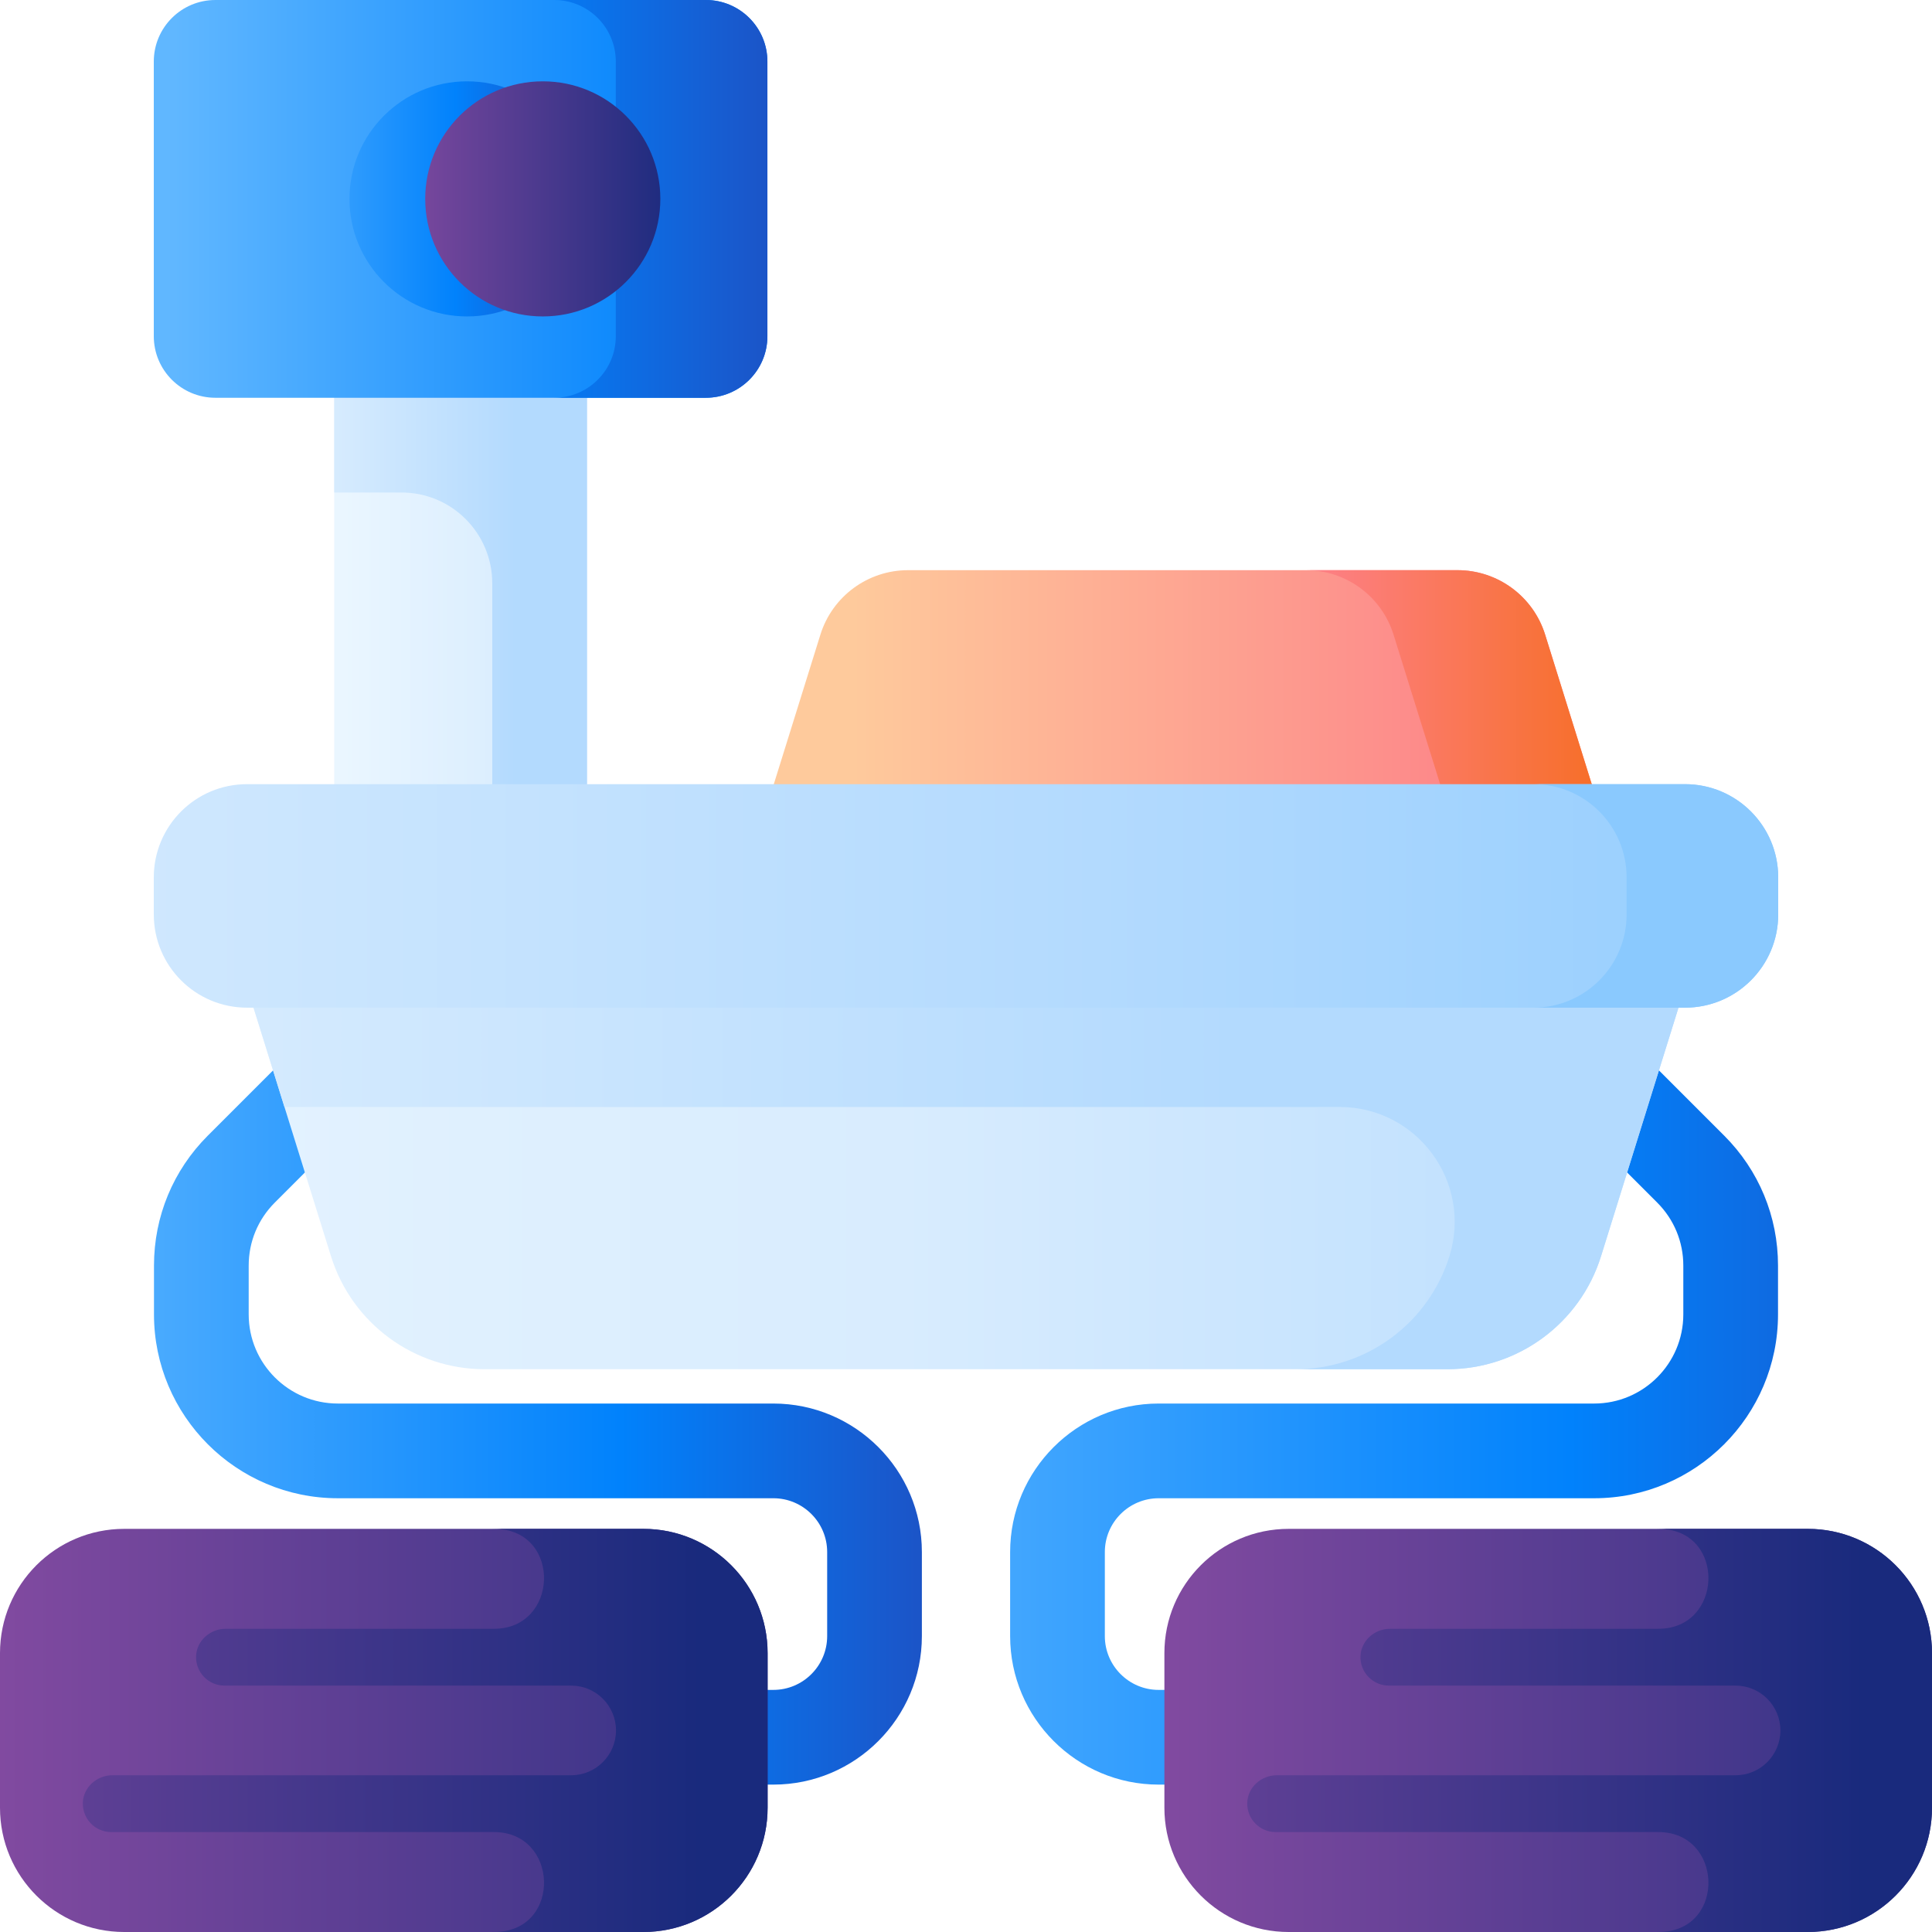 <svg id="Capa_1" enable-background="new 0 0 510 510" height="512" viewBox="0 0 510 510" width="512" xmlns="http://www.w3.org/2000/svg" xmlns:xlink="http://www.w3.org/1999/xlink"><linearGradient id="lg1"><stop offset="0" stop-color="#60b7ff"/><stop offset=".586" stop-color="#0182fc"/><stop offset="1" stop-color="#2740b0"/></linearGradient><linearGradient id="SVGID_1_" gradientUnits="userSpaceOnUse" x1="2" x2="278.181" xlink:href="#lg1" y1="367.723" y2="367.723"/><linearGradient id="SVGID_2_" gradientUnits="userSpaceOnUse" x1="198" x2="567.391" xlink:href="#lg1" y1="367.723" y2="367.723"/><linearGradient id="lg2"><stop offset="0" stop-color="#814aa0"/><stop offset="1" stop-color="#192a7d"/></linearGradient><linearGradient id="SVGID_3_" gradientUnits="userSpaceOnUse" x1="0" x2="262.524" xlink:href="#lg2" y1="456.791" y2="456.791"/><linearGradient id="SVGID_4_" gradientUnits="userSpaceOnUse" x1="-61.409" x2="184.681" xlink:href="#lg2" y1="456.791" y2="456.791"/><linearGradient id="SVGID_5_" gradientUnits="userSpaceOnUse" x1="307.373" x2="569.897" xlink:href="#lg2" y1="456.791" y2="456.791"/><linearGradient id="SVGID_6_" gradientUnits="userSpaceOnUse" x1="245.964" x2="492.054" xlink:href="#lg2" y1="456.791" y2="456.791"/><linearGradient id="lg3"><stop offset="0" stop-color="#eaf6ff"/><stop offset=".521" stop-color="#d8ecfe"/><stop offset="1" stop-color="#b3dafe"/></linearGradient><linearGradient id="SVGID_7_" gradientUnits="userSpaceOnUse" x1="90.429" x2="186.947" xlink:href="#lg3" y1="155" y2="155"/><linearGradient id="SVGID_8_" gradientUnits="userSpaceOnUse" x1="32" x2="136.12" xlink:href="#lg3" y1="155" y2="155"/><linearGradient id="SVGID_9_" gradientUnits="userSpaceOnUse" x1="-48.125" x2="500.476" xlink:href="#lg3" y1="292.22" y2="292.22"/><linearGradient id="SVGID_10_" gradientUnits="userSpaceOnUse" x1="-271" x2="325.657" xlink:href="#lg3" y1="292.22" y2="292.22"/><linearGradient id="lg4"><stop offset="0" stop-color="#feca9c"/><stop offset=".521" stop-color="#fd8087"/><stop offset="1" stop-color="#f46700"/></linearGradient><linearGradient id="SVGID_11_" gradientUnits="userSpaceOnUse" x1="225" x2="564.732" xlink:href="#lg4" y1="190.011" y2="190.011"/><linearGradient id="SVGID_12_" gradientUnits="userSpaceOnUse" x1="230.5" x2="453.581" xlink:href="#lg4" y1="190.011" y2="190.011"/><linearGradient id="lg5"><stop offset="0" stop-color="#d8ecfe"/><stop offset=".567" stop-color="#b3dafe"/><stop offset=".996" stop-color="#8ac9fe"/></linearGradient><linearGradient id="SVGID_13_" gradientUnits="userSpaceOnUse" x1="-41.161" x2="543.083" xlink:href="#lg5" y1="236.5" y2="236.5"/><linearGradient id="SVGID_14_" gradientUnits="userSpaceOnUse" x1="48" x2="309.123" xlink:href="#lg5" y1="236.5" y2="236.5"/><linearGradient id="SVGID_15_" gradientUnits="userSpaceOnUse" x1="45.949" x2="280.256" xlink:href="#lg1" y1="52.5" y2="52.5"/><linearGradient id="SVGID_16_" gradientUnits="userSpaceOnUse" x1="62" x2="161.323" xlink:href="#lg1" y1="52.5" y2="52.5"/><linearGradient id="SVGID_17_" gradientUnits="userSpaceOnUse" x1="-5" x2="233.001" xlink:href="#lg1" y1="52.5" y2="52.5"/><linearGradient id="SVGID_18_" gradientUnits="userSpaceOnUse" x1="104" x2="179.133" xlink:href="#lg2" y1="52.5" y2="52.5"/><g><path d="m204.148 370.5h-114.968c-12.976 0-23.531-10.556-23.531-23.531v-12.88c0-6.285 2.447-12.194 6.893-16.639l35.419-35.419-17.678-17.678-35.418 35.418c-9.167 9.166-14.216 21.354-14.216 34.317v12.88c0 26.76 21.771 48.531 48.531 48.531h114.969c7.832 0 14.203 6.371 14.203 14.202v22.188c0 7.831-6.371 14.202-14.203 14.202h-7v25h7c21.616 0 39.203-17.586 39.203-39.202v-22.188c0-21.615-17.587-39.201-39.204-39.201z" fill="url(#SVGID_1_)"/><path d="m455.137 299.772-35.419-35.419-17.678 17.678 35.42 35.42c4.444 4.443 6.892 10.353 6.892 16.638v12.88c0 12.976-10.556 23.531-23.531 23.531h-114.969c-21.616 0-39.203 17.586-39.203 39.202v22.188c0 21.616 17.587 39.202 39.203 39.202h7v-25h-7c-7.832 0-14.203-6.371-14.203-14.202v-22.188c0-7.831 6.371-14.202 14.203-14.202h114.968c26.76 0 48.531-21.771 48.531-48.531v-12.88c.001-12.964-5.048-25.151-14.214-34.317z" fill="url(#SVGID_2_)"/><g><path d="m169.832 510h-137.037c-18.112 0-32.795-14.683-32.795-32.795v-40.828c0-18.112 14.683-32.795 32.795-32.795h137.037c18.112 0 32.795 14.683 32.795 32.795v40.828c0 18.112-14.683 32.795-32.795 32.795z" fill="url(#SVGID_3_)"/><path d="m169.832 403.582h-40.02c.497 0 .992.011 1.484.033 16.988.757 16.126 26.343-.879 26.343h-70.846c-4.107 0-7.688 3.165-7.811 7.27-.127 4.247 3.278 7.73 7.497 7.73h91.516c6.535 0 11.833 5.298 11.833 11.833 0 6.535-5.298 11.833-11.833 11.833h-121.093c-4.107 0-7.688 3.165-7.811 7.27-.127 4.247 3.278 7.73 7.497 7.73h101.05c17.004 0 17.866 25.586.879 26.342-.492.022-.987.033-1.484.033h40.02c18.112 0 32.795-14.683 32.795-32.795v-40.828c.001-18.111-14.682-32.794-32.794-32.794z" fill="url(#SVGID_4_)"/></g><g><path d="m477.205 510h-137.037c-18.112 0-32.795-14.683-32.795-32.795v-40.828c0-18.112 14.683-32.795 32.795-32.795h137.037c18.112 0 32.795 14.683 32.795 32.795v40.828c0 18.112-14.683 32.795-32.795 32.795z" fill="url(#SVGID_5_)"/><path d="m477.205 403.582h-40.02c.497 0 .992.011 1.484.033 16.988.757 16.125 26.343-.879 26.343h-70.846c-4.107 0-7.688 3.165-7.811 7.27-.127 4.247 3.278 7.73 7.497 7.73h91.516c6.535 0 11.833 5.298 11.833 11.833 0 6.535-5.298 11.833-11.833 11.833h-121.092c-4.107 0-7.688 3.165-7.811 7.27-.127 4.247 3.278 7.73 7.497 7.73h101.05c17.004 0 17.866 25.586.879 26.342-.492.022-.987.033-1.484.033h40.02c18.112.001 32.795-14.682 32.795-32.794v-40.828c0-18.112-14.683-32.795-32.795-32.795z" fill="url(#SVGID_6_)"/></g><path d="m88.225 87h66.723v136h-66.723z" fill="url(#SVGID_7_)"/><path d="m154.95 87v136h-25.01v-69.043c0-13.226-10.722-23.947-23.947-23.947h-17.773v-43.01z" fill="url(#SVGID_8_)"/><path d="m382.084 361.439h-254.168c-18.586 0-35.013-12.086-40.544-29.831l-33.853-108.608h402.962l-33.853 108.608c-5.53 17.745-21.957 29.831-40.544 29.831z" fill="url(#SVGID_9_)"/><path d="m456.48 223-33.85 108.61c-5.53 17.74-21.96 29.83-40.55 29.83h-40.02c18.59 0 35.02-12.09 40.55-29.83 6.092-19.543-8.509-39.39-28.98-39.39h-278.54l-21.57-69.22z" fill="url(#SVGID_10_)"/><path d="m239.701 150.511h145.041c10.606 0 19.98 6.897 23.136 17.023l19.318 61.977h-229.95l19.318-61.977c3.157-10.126 12.531-17.023 23.137-17.023z" fill="url(#SVGID_11_)"/><path d="m407.879 167.534c-3.156-10.126-12.53-17.023-23.136-17.023h-40.02c10.606 0 19.98 6.897 23.136 17.023l19.318 61.977h40.02z" fill="url(#SVGID_12_)"/><path d="m444.801 266h-379.602c-13.587 0-24.602-11.015-24.602-24.602v-9.796c0-13.587 11.015-24.602 24.602-24.602h379.602c13.587 0 24.602 11.015 24.602 24.602v9.796c0 13.587-11.015 24.602-24.602 24.602z" fill="url(#SVGID_13_)"/><path d="m444.801 207h-40.02c13.587 0 24.602 11.015 24.602 24.602v9.796c0 13.587-11.015 24.602-24.602 24.602h40.02c13.587 0 24.602-11.015 24.602-24.602v-9.796c0-13.587-11.015-24.602-24.602-24.602z" fill="url(#SVGID_14_)"/><path d="m186.322 105h-129.471c-8.977 0-16.254-7.277-16.254-16.254v-72.492c0-8.977 7.277-16.254 16.254-16.254h129.471c8.977 0 16.254 7.277 16.254 16.254v72.492c0 8.977-7.278 16.254-16.254 16.254z" fill="url(#SVGID_15_)"/><circle cx="123.286" cy="52.5" fill="url(#SVGID_16_)" r="31.032"/><path d="m186.322 0h-40.02c8.977 0 16.254 7.277 16.254 16.254v72.492c0 8.977-7.277 16.254-16.254 16.254h40.02c8.977 0 16.254-7.277 16.254-16.254v-72.492c-.001-8.977-7.278-16.254-16.254-16.254z" fill="url(#SVGID_17_)"/><circle cx="143.279" cy="52.5" fill="url(#SVGID_18_)" r="31.032"/></g></svg>